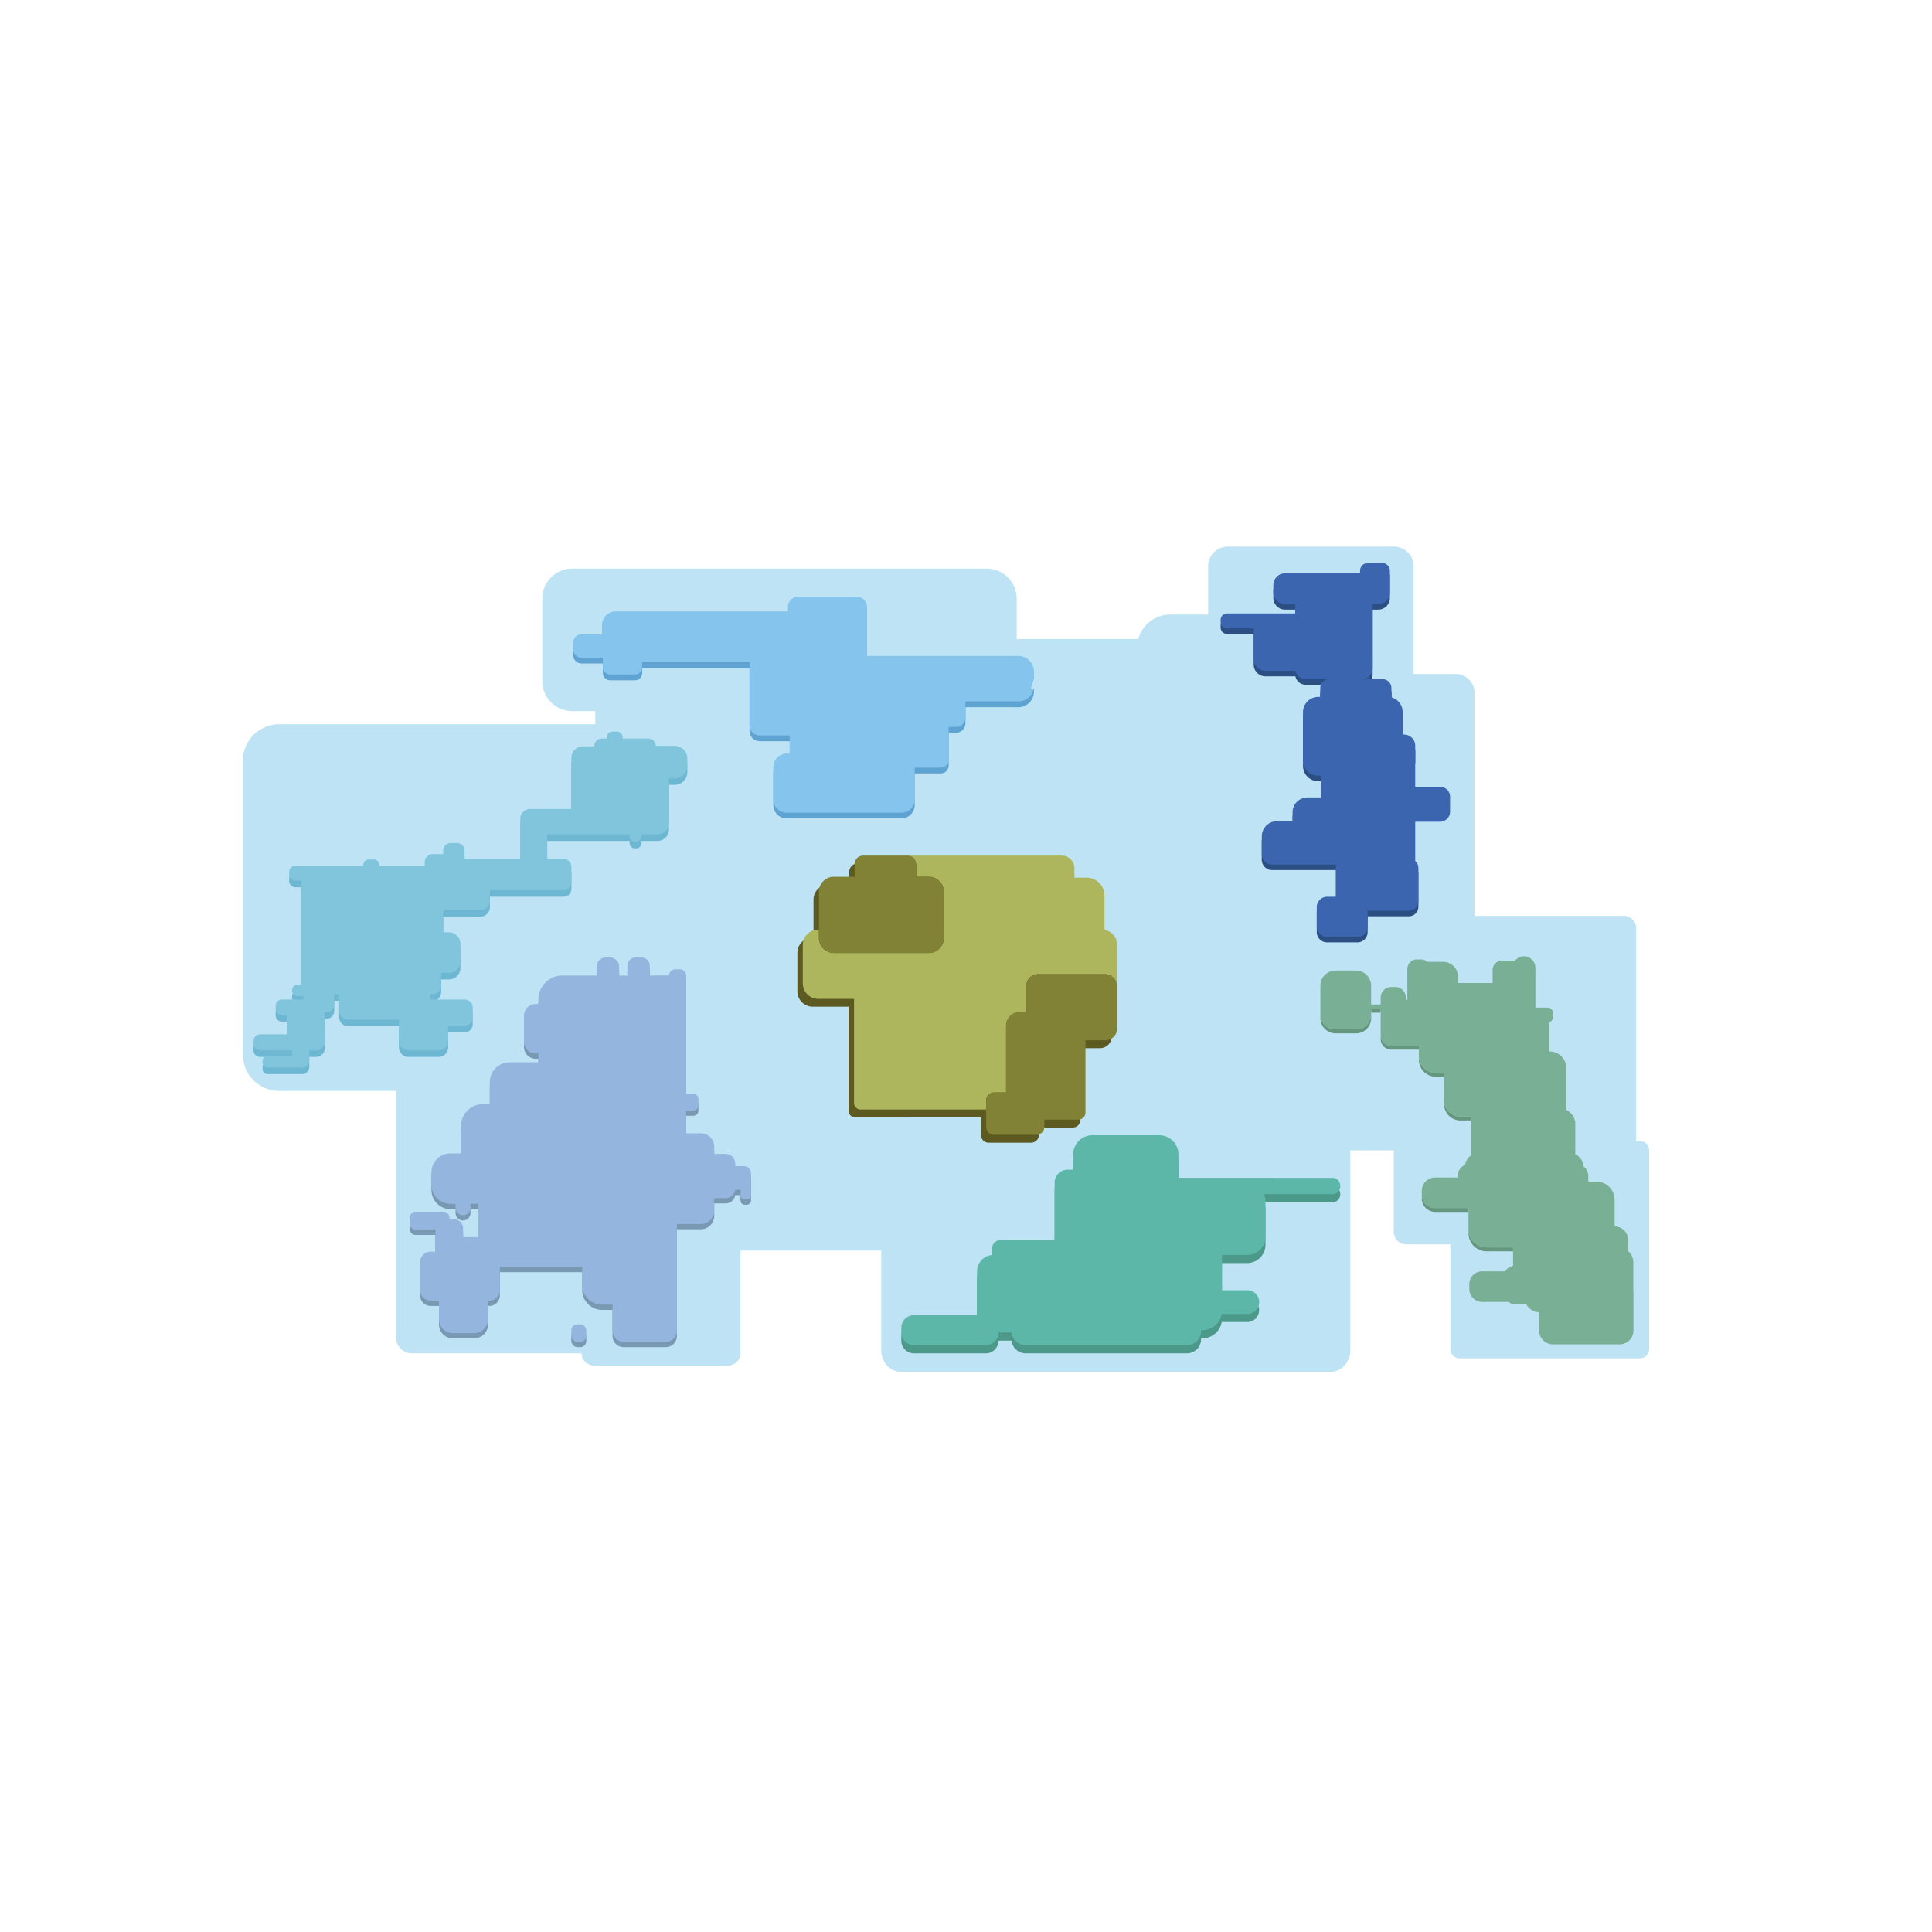 <svg xmlns="http://www.w3.org/2000/svg" viewBox="0 0 2500 2500">
  <path d="M2122,1476.5h-5.3a15.6,15.6,0,0,0,.6-4.4V1201.5a16.3,16.3,0,0,0-16.3-16.3H1908V896.6a24.4,24.4,0,0,0-24.4-24.4h-54.4V732.9a25.5,25.5,0,0,0-25.6-25.6H1588.9a25.6,25.6,0,0,0-25.6,25.6v62.3h-48.7a43.2,43.2,0,0,0-41.7,31.7H1315.6V774.6a38.8,38.8,0,0,0-38.8-38.8H740.4a38.8,38.8,0,0,0-38.7,38.8V881.4a38.8,38.8,0,0,0,38.7,38.8h30c0,.7-.1,1.4-.1,2.1v14.9H361.4a47.2,47.2,0,0,0-47.2,47.2v380.1a47.2,47.2,0,0,0,47.2,47.2H512.3v318.6a20.8,20.8,0,0,0,20.8,20.9H752.4a16.8,16.8,0,0,0,16.8,16H941.5a16.8,16.8,0,0,0,16.8-16.9V1618.2h182v128.9c0,15.5,11.6,28.1,25.9,28.1h555.3c14.3,0,25.8-12.6,25.8-28.1V1488.5h56.2v105.3a16.3,16.3,0,0,0,16.3,16.4h57v135.4a12.1,12.1,0,0,0,12,12.1H2122a12.1,12.1,0,0,0,12-12.1V1488.5A12,12,0,0,0,2122,1476.5Z" fill="#bde3f4"/>
  <g>
    <path d="M889.4,990.2v9a16.4,16.4,0,0,1-16.4,16.4h-7.4v57.8a14.9,14.9,0,0,1-14.9,14.8H830.1v2.8a6.9,6.9,0,0,1-6.8,6.8h-1.8a6.8,6.8,0,0,1-6.8-6.8v-2.8H708.1V1120h21.3a10,10,0,0,1,10,10v20.3a10,10,0,0,1-10,10H633.9v13.4a12.6,12.6,0,0,1-12.6,12.6H573.5v28.6h7.3a15,15,0,0,1,15,15v22.5a15,15,0,0,1-15,15h-10v16.8a10.7,10.7,0,0,1-10.7,10.8h-3.6v6.9h44.8a10.4,10.4,0,0,1,10.4,10.3v13.2a10.5,10.5,0,0,1-10.4,10.4H579.9v19.4a12.4,12.4,0,0,1-12.4,12.4H528.6a12.4,12.4,0,0,1-12.4-12.4v-27.4H450.3a11.4,11.4,0,0,1-11.4-11.5V1295h-6.4v13.2a10.1,10.1,0,0,1-10.1,10.1h-3.3a10.6,10.6,0,0,1,1.2,5v32.9a11.4,11.4,0,0,1-11.4,11.4h-8.7v13.1a9,9,0,0,1-3.5,7.1,6,6,0,0,1-4.7,2H346.3a6.6,6.6,0,0,1-6.6-6.5V1381a6.6,6.6,0,0,1,6.6-6.5h31.6v-6.9H336.3a8.3,8.3,0,0,1-8.2-8.3v-4.1a8.3,8.3,0,0,1,8.2-8.3H371v-23.6a5.7,5.7,0,0,1,.1-1.3h-6.3a8.1,8.1,0,0,1-8.1-8.1V1310a8.1,8.1,0,0,1,8.1-8.1h27.9v-4.3h-7.9a6.9,6.9,0,0,1-6.9-6.9v-1a6.9,6.9,0,0,1,6.9-6.9h5.3V1148.1h-7.7a8.2,8.2,0,0,1-8.2-8.2v-3.2a8.2,8.2,0,0,1,8.2-8.2h87.7v-.4a7.5,7.5,0,0,1,7.6-7.5h5.6a7.5,7.5,0,0,1,7.5,7.5v.4h58.8V1124a10.4,10.4,0,0,1,10.4-10.3h13.5V1109a9.6,9.6,0,0,1,9.6-9.6h8.3a9.6,9.6,0,0,1,9.7,9.6v11h72.1v-51.9a12.6,12.6,0,0,1,12.7-12.7h53.5V989.1a14.9,14.9,0,0,1,14.9-14.8h14.8v-.6a9.5,9.5,0,0,1,9.5-9.5H785v-1.5a7.5,7.5,0,0,1,7.5-7.5h5.7a7.5,7.5,0,0,1,7.5,7.5v1.5h33.4a9.4,9.4,0,0,1,9.5,9.5H873A16.4,16.4,0,0,1,889.4,990.2Z" fill="#6db7d2"/>
    <path d="M889.4,981.7v9a16.3,16.3,0,0,1-16.4,16.4h-7.4v57.8a14.9,14.9,0,0,1-14.9,14.8H830.1v2.8a6.8,6.8,0,0,1-6.8,6.8h-1.8a6.7,6.7,0,0,1-6.8-6.8v-2.8H708.1v31.8h21.3a10.1,10.1,0,0,1,10,10.1v20.2a10,10,0,0,1-10,10H633.9v13.4a12.5,12.5,0,0,1-12.6,12.6H573.5v28.6h7.3a15,15,0,0,1,15,15V1244a15,15,0,0,1-15,14.9h-10v16.8a10.7,10.7,0,0,1-10.7,10.8h-3.6v6.9h44.8a10.4,10.4,0,0,1,10.4,10.3v13.2a10.4,10.4,0,0,1-10.4,10.4H579.9v19.5a12.4,12.4,0,0,1-12.4,12.3H528.6a12.4,12.4,0,0,1-12.4-12.3v-27.5H450.3a10.7,10.7,0,0,1-5.3-1.3,11.4,11.4,0,0,1-6.1-10.1v-21.4h-6.4v13.2a10.1,10.1,0,0,1-10.1,10.1h-3.3a10.6,10.6,0,0,1,1.2,5v32.9a11.4,11.4,0,0,1-11.4,11.4h-8.7v13.1a9,9,0,0,1-3.5,7.1,6.1,6.1,0,0,1-4.7,2.1H346.3a6.7,6.7,0,0,1-6.6-6.6v-2.2a6.6,6.6,0,0,1,6.6-6.6h31.6v-6.9H336.3a8.3,8.3,0,0,1-8.2-8.3v-4.1a8.3,8.3,0,0,1,8.2-8.3H371v-23.6a5.7,5.7,0,0,1,.1-1.3h-6.3a8.1,8.1,0,0,1-8.1-8.1v-3.9a8.1,8.1,0,0,1,8.1-8.1h27.9v-4.3h-7.9a6.9,6.9,0,0,1-6.9-6.9v-1a6.9,6.9,0,0,1,6.9-6.9h5.3V1139.6h-7.7a8.2,8.2,0,0,1-8.2-8.2v-3.1a8.3,8.3,0,0,1,8.2-8.3h87.7v-.4a7.7,7.7,0,0,1,4.1-6.7,8.2,8.2,0,0,1,3.5-.8h5.6a7.3,7.3,0,0,1,2.5.4,7.5,7.5,0,0,1,5,7.1v.4h58.8v-4.5a10.4,10.4,0,0,1,10.4-10.3h13.5v-4.7a9.6,9.6,0,0,1,9.6-9.6h8.3a9.6,9.6,0,0,1,9.7,9.6v11h72.1v-51.9a12.7,12.7,0,0,1,12.7-12.7h53.5V980.6a14.9,14.9,0,0,1,14.9-14.8h14.8v-.6a9.6,9.6,0,0,1,9.5-9.5H785v-1.5a7.6,7.6,0,0,1,7.5-7.5h5.7a7.6,7.6,0,0,1,7.5,7.5v1.5h33.4a9.5,9.5,0,0,1,9.5,9.5H873A16.4,16.4,0,0,1,889.4,981.7Z" fill="#81c5dd"/>
  </g>
  <g>
    <path d="M971.8,1525.1v28.3a5.5,5.5,0,0,1-5.5,5.5h-2.6a5.5,5.5,0,0,1-5.5-5.5v-7h-6.9a12.6,12.6,0,0,1-12.4,10.8H924.2v16.1a17.4,17.4,0,0,1-17.4,17.4H875.9v138.1a14.3,14.3,0,0,1-14.4,14.4H807a14.4,14.4,0,0,1-14.4-14.4V1695H779.1a25.7,25.7,0,0,1-25.7-25.6v-23.2H646.8v30a13.7,13.7,0,0,1-13.7,13.7h-1.6v23.9a18.1,18.1,0,0,1-18.1,18.1H586.1a18.1,18.1,0,0,1-18.1-18.1v-23.9H557.3a13.7,13.7,0,0,1-13.7-13.7v-36.1a13.8,13.8,0,0,1,13.7-13.7h6.1V1598H538a8,8,0,0,1-8-8v-7.2a8,8,0,0,1,8-8h35.6a8,8,0,0,1,8,8v1.6h5.8a11.8,11.8,0,0,1,11.8,11.8v11.5H619v-43.1H608.8v5.2a9.6,9.6,0,0,1-9.5,9.5h-.2a9.6,9.6,0,0,1-9.6-9.5v-5.2h-6.6a24.6,24.6,0,0,1-24.6-24.6v-16.1a24.6,24.6,0,0,1,24.6-24.5h13.4v-34.8a3.8,3.8,0,0,1,.1-1,28.3,28.3,0,0,1,4.3-14.4l1.8-2.6a28.8,28.8,0,0,1,8.5-7.4,29.1,29.1,0,0,1,14.7-3.9h8.1v-28.1a25.8,25.8,0,0,1,25.8-25.8h37.1V1370h-3.5a15.2,15.2,0,0,1-15.2-15.2v-33.6a15.2,15.2,0,0,1,15.2-15.2h3.5v-5.9a31,31,0,0,1,31-31h44.5v-11.6a11.7,11.7,0,0,1,11.7-11.7h5.5a11.8,11.8,0,0,1,11.7,11.7v11.6h10.8v-12.4a10.8,10.8,0,0,1,10.8-10.9h7.2a10.9,10.9,0,0,1,10.9,10.9v12.4h24.9a8.1,8.1,0,0,1,8.1-7.9h6a8,8,0,0,1,8.1,8v153h9.2a6.6,6.6,0,0,1,6.6,6.7v8.2a6.6,6.6,0,0,1-6.6,6.7h-9.2v29.5h18.9a17.3,17.3,0,0,1,17.4,17.3v9.3h14.7a12.5,12.5,0,0,1,12.5,12.5v3.4h11.1A9.3,9.3,0,0,1,971.8,1525.1Z" fill="#7998b2"/>
    <rect x="739.3" y="1720.5" width="19.3" height="22.69" rx="7.7" fill="#7998b2"/>
    <path d="M971.8,1518.3v28.3a5.5,5.5,0,0,1-5.5,5.5h-2.6a5.5,5.5,0,0,1-5.5-5.5v-7h-6.9a12.6,12.6,0,0,1-12.4,10.8H924.2v16.1a17.4,17.4,0,0,1-17.4,17.4H875.9V1722a14.4,14.4,0,0,1-14.4,14.4H807a14.5,14.5,0,0,1-14.4-14.4v-33.8H779.1a25.7,25.7,0,0,1-25.7-25.6v-23.2H646.8v30a13.7,13.7,0,0,1-13.7,13.7h-1.6V1707a18.1,18.1,0,0,1-18.1,18.1H586.1A18.1,18.1,0,0,1,568,1707v-23.9H557.3a13.7,13.7,0,0,1-13.7-13.7v-36.1a13.7,13.7,0,0,1,13.7-13.7h6.1v-28.4H538a8,8,0,0,1-8-8V1576a8,8,0,0,1,8-8h35.6a8,8,0,0,1,8,8v1.6h5.8a11.8,11.8,0,0,1,11.8,11.8v11.5H619v-43.1H608.8v5.2a9.6,9.6,0,0,1-9.5,9.5h-.2a9.6,9.6,0,0,1-9.6-9.5v-5.2h-6.6a24.6,24.6,0,0,1-24.6-24.6v-16.1a24.6,24.6,0,0,1,24.6-24.6h13.4v-34.7a30.3,30.3,0,0,1,1.3-8.6,27.7,27.7,0,0,1,1-2.6,29,29,0,0,1,4.4-7.4,29.4,29.4,0,0,1,22.7-10.7h8.1v-28.1a25.7,25.7,0,0,1,25.8-25.8h37.1v-11.4h-3.5a15.1,15.1,0,0,1-15-12.8,19.4,19.4,0,0,1-.2-2.4v-33.6a15.3,15.3,0,0,1,15.2-15.3h3.5v-5.8a31,31,0,0,1,31-31h44.5v-11.6a11.7,11.7,0,0,1,11.7-11.7h5.5a11.8,11.8,0,0,1,11.7,11.7v11.6h10.8v-12.4a10.8,10.8,0,0,1,10.8-10.9h7.2a10.9,10.9,0,0,1,10.9,10.9v12.4h24.9a8.2,8.2,0,0,1,8.1-8h6a8.1,8.1,0,0,1,8.1,8.1v153h9.2a6.6,6.6,0,0,1,6.6,6.7v8.2a6.6,6.6,0,0,1-6.6,6.7h-9.2v29.5h18.9a17.3,17.3,0,0,1,17.4,17.3v9.3h14.7a12.5,12.5,0,0,1,12.5,12.5v3.4h11.1A9.3,9.3,0,0,1,971.8,1518.3Z" fill="#94b5dd"/>
    <rect x="739.3" y="1713.7" width="19.3" height="22.69" rx="7.7" fill="#94b5dd"/>
  </g>
  <g>
    <path d="M1823,1118.1h-12.3v-19.7a13.6,13.6,0,0,0-13.5-13.5h-24.5v-26.5a19.2,19.2,0,0,0-19.3-19.3h-7.2v-26.5a8.8,8.8,0,0,0-.2-1.7h49.4a20,20,0,0,0,17.7-10.9h3.8a14.5,14.5,0,0,0,14.5-14.6V972.3a14.5,14.5,0,0,0-14.5-14.5h-1.7V928.6a19.9,19.9,0,0,0-14.5-19v-12A11.6,11.6,0,0,0,1789,886h-25.5a13.5,13.5,0,0,0,12.7-13.4V788.9h7.1a15.2,15.2,0,0,0,15.2-15.2V745.8a10,10,0,0,0-10-10h-18.6a10,10,0,0,0-10,10v3.3h-97.1a15.2,15.2,0,0,0-15.1,15.2v9.4a15.2,15.2,0,0,0,15.1,15.2H1676V801h-88.3a8.2,8.2,0,0,0-8.2,8.2v2.9a8.2,8.2,0,0,0,8.2,8.2h34.6V860a15.2,15.2,0,0,0,15.2,15.2h38.8a13.3,13.3,0,0,0,13.1,10.8h29.9a11.7,11.7,0,0,0-10.9,11.6v11.3h-2.6a19.7,19.7,0,0,0-19.7,19.7v62.5a19.8,19.8,0,0,0,19.7,19.8h3.7a9.1,9.1,0,0,0-.1,1.7v26.5h-17.6a19.2,19.2,0,0,0-19.2,19.3v11.4h-20.3a19.6,19.6,0,0,0-19.6,19.6v23a13.5,13.5,0,0,0,13.6,13.5h82.4v41.7h-11.5a13.3,13.3,0,0,0-13.3,13.2v25.4a13.3,13.3,0,0,0,13.3,13.2h39.2a13.2,13.2,0,0,0,13.3-13.2v-20.5H1823a12.4,12.4,0,0,0,12.4-12.4v-42.8A12.4,12.4,0,0,0,1823,1118.1Z" fill="#2b4e83"/>
    <path d="M1863.4,1018.1h-32.1v-53a14.6,14.6,0,0,0-14.6-14.6H1815V921.4a20.8,20.8,0,0,0-1.3-7.1,19.5,19.5,0,0,0-2.6-4.7,10.1,10.1,0,0,0-1.3-1.6h0l-.7-.6a11.2,11.2,0,0,0-2-1.8l-.2-.2-1.2-.7-.5-.3a15.2,15.2,0,0,0-4.7-2v-12a11.6,11.6,0,0,0-11.6-11.6h-25.1a15.1,15.1,0,0,0,4.3-1.1,13.5,13.5,0,0,0,6.6-6.3,10.9,10.9,0,0,0,1.4-5.4c0-.2.1-.4.1-.6V781.7h7.1a15.2,15.2,0,0,0,15.2-15.2V738.6a10,10,0,0,0-10-10h-18.6a10,10,0,0,0-10,10v3.3h-97.1a15.2,15.2,0,0,0-15.1,15.1v9.5a15.2,15.2,0,0,0,15.1,15.2H1676v12.1h-88.3a8.3,8.3,0,0,0-8.2,8.3v2.8a8.2,8.2,0,0,0,8.2,8.2h34.6v39.7a15.4,15.4,0,0,0,8.5,13.7,15,15,0,0,0,6.7,1.5h38.8a13.4,13.4,0,0,0,13.1,10.9h29.8a11.5,11.5,0,0,0-10.8,11.6v11.3h-2.6a19.7,19.7,0,0,0-19.7,19.7v62.5a19.7,19.7,0,0,0,19.7,19.7h3.7a10.9,10.9,0,0,0-.1,1.8v26.4h-17.6a19.9,19.9,0,0,0-6,1,23.2,23.2,0,0,0-3.9,1.8,19.2,19.2,0,0,0-9.3,16.5v11.5h-20.3a23,23,0,0,0-4.5.5,19.6,19.6,0,0,0-15,17.8v24.3a13.4,13.4,0,0,0,13.5,13.5h82.4v41.6h-11.5a13.1,13.1,0,0,0-9.7,4.3,12.7,12.7,0,0,0-2.6,3.9,14.5,14.5,0,0,0-1,5.1V1199a13.3,13.3,0,0,0,13.3,13.2h39.2a11.8,11.8,0,0,0,2.7-.3,17,17,0,0,0,3.2-1,14.2,14.2,0,0,0,5.8-5.6,13.8,13.8,0,0,0,1.6-6.1v-20.8H1823a12.8,12.8,0,0,0,7.7-2.6,12.5,12.5,0,0,0,4.5-7.3,19.5,19.5,0,0,0,.2-2.5v-42.7a12.2,12.2,0,0,0-4.2-9.3h.1v-50.7h32.1a13,13,0,0,0,13-13V1031A13,13,0,0,0,1863.4,1018.1Z" fill="#3b66af"/>
  </g>
  <g>
    <path d="M1734.3,1545.1v.3a10.3,10.3,0,0,1-10.3,10.4h-88.2a24.4,24.4,0,0,1,1.7,9v46a23.6,23.6,0,0,1-23.6,23.6h-32.7v45.8h32.9a15.2,15.2,0,0,1,15.2,15.3,15.4,15.4,0,0,1-15.2,15.2h-33.2a25.4,25.4,0,0,1-25,21.1h-1.7v1.1a18.3,18.3,0,0,1-18.3,18.3H1327.2a18.3,18.3,0,0,1-18.2-16.4h-17.1v.2a16.2,16.2,0,0,1-16.2,16.2h-93.1a16.3,16.3,0,0,1-16.3-16.2v-6.3a16.2,16.2,0,0,1,16.3-16.2h81.7v-56.9a21.2,21.2,0,0,1,19.4-21.1v-8.1a11.3,11.3,0,0,1,11.3-11.3h69.7v-74.4a16.6,16.6,0,0,1,16.6-16.6h7.4v-19.7a25,25,0,0,1,24.9-24.9H1500a25,25,0,0,1,24.9,24.9v30.3H1724A10.3,10.3,0,0,1,1734.3,1545.1Z" fill="#4c998a"/>
    <path d="M1734.3,1534.5v.4a10.3,10.3,0,0,1-10.3,10.3h-88.2a24.9,24.9,0,0,1,1.7,9.1v45.9a23.7,23.7,0,0,1-23.6,23.7h-32.7v45.7h32.9a15.3,15.3,0,0,1,0,30.6h-33.2a25.5,25.5,0,0,1-25,21.1h-1.7v1.1a18.2,18.2,0,0,1-18.3,18.2H1327.2a18.3,18.3,0,0,1-18.2-16.4h-17.1v.2a16.1,16.1,0,0,1-16.2,16.2h-93.1a16.2,16.2,0,0,1-16.3-16.2v-6.3a16.3,16.3,0,0,1,16.3-16.2h81.7v-56.8a21.2,21.2,0,0,1,19.4-21.1v-8.2a11.4,11.4,0,0,1,11.3-11.3h69.7v-74.4a16.5,16.5,0,0,1,16.6-16.5h7.4v-19.7a24.9,24.9,0,0,1,24.9-24.9H1500a24.9,24.9,0,0,1,24.9,24.9v30.2H1724A10.4,10.4,0,0,1,1734.3,1534.5Z" fill="#5db7a8"/>
  </g>
  <g>
    <path d="M1337.9,877.3c-1.4,4.8-2.9,9.4-4.3,14h1.5v.8h1.9v-.8h.6l.3-.9v5.8c-.1.5-.1.9-.2,1.4a11.4,11.4,0,0,1-.7,3.2,1.4,1.4,0,0,1-.2.6,15.6,15.6,0,0,1-1.7,3.7,16.1,16.1,0,0,1-3.2,4.2,19,19,0,0,1-5.2,3.7,19.5,19.5,0,0,1-9,2.1h-68.4v20.8a12.5,12.5,0,0,1-8.3,11.7,13.4,13.4,0,0,1-4,.7h-9.4v42.2a10.2,10.2,0,0,1-8.2,10.1,7.5,7.5,0,0,1-2.1.2h-33.7v41.9h0a17.3,17.3,0,0,1-17.3,16.3H1018a17.3,17.3,0,0,1-17.3-17.2V999.8a17.3,17.3,0,0,1,17.3-17.2h3.9V959.1H983.1a13.2,13.2,0,0,1-13.2-13.2V864.3H831v6.6a9.4,9.4,0,0,1-9.4,9.4H789.5a9.4,9.4,0,0,1-9.4-9.4V858.5H752.4A10.6,10.6,0,0,1,741.8,848v-9.2a10.6,10.6,0,0,1,10.6-10.5H779V816.7a18.2,18.2,0,0,1,18.1-18.2h222.5v-5.7a13.1,13.1,0,0,1,13.1-13.1h76a13.2,13.2,0,0,1,13.2,13.1v63.5h195.8a20.5,20.5,0,0,1,11.5,3.5l1.7,1.4a19.8,19.8,0,0,1,6.9,13.6,8.6,8.6,0,0,1,.1,1.6Z" fill="#5ea3d2"/>
    <path d="M1337.9,869v8.3c-1.4,4.8-2.9,9.4-4.3,14h1.5v.8h1.9v-.8h.6a6.4,6.4,0,0,1-.2.7h0a9.3,9.3,0,0,1-.4,1.3,5.8,5.8,0,0,1-.6,1.7c-.1.4-.3.7-.4,1.1s-.5,1-.8,1.4,0,.1-.1.1l-1,1.7c-.6.7-1.1,1.4-1.7,2l-2.7,2.4-2.6,1.6a19.8,19.8,0,0,1-9.4,2.3h-68.4v20.8a12.5,12.5,0,0,1-8.3,11.7,13.4,13.4,0,0,1-4,.6h-9.4V983a10.3,10.3,0,0,1-10.1,10.4h-33.9v41a18,18,0,0,1-1.1,6.2,17.3,17.3,0,0,1-16.2,11.1H1018a17.3,17.3,0,0,1-17.3-17.3v-42a17.4,17.4,0,0,1,17.3-17.3h3.9V951.7H983.1a15.3,15.3,0,0,1-3-.3,21.5,21.5,0,0,1-2.7-1,13.1,13.1,0,0,1-7.5-11.9V856.8H831v6.6a9.4,9.4,0,0,1-9.4,9.4H789.5a9.4,9.4,0,0,1-9.4-9.4V851.1H752.4a10.6,10.6,0,0,1-10.6-10.5v-9.3a10.6,10.6,0,0,1,10.6-10.5H779V809.2a18.1,18.1,0,0,1,18.1-18.1h222.5v-5.7a13.2,13.2,0,0,1,13.1-13.2h76a13.2,13.2,0,0,1,13.2,13.2v63.4H1318a20.2,20.2,0,0,1,19.9,20.2Z" fill="#85c4ec"/>
  </g>
  <g>
    <g>
      <path d="M1889.9,1449.9h13.2v-5.1h-13.2a21.3,21.3,0,0,1-21.3-20.7v4.4A21.3,21.3,0,0,0,1889.9,1449.9Z" fill="#65967e"/>
      <path d="M1886.8,1272h0v0Z" fill="#65967e"/>
      <path d="M1957.4,1687.2a14,14,0,0,1-3.6-1.3A14,14,0,0,0,1957.4,1687.2Z" fill="#65967e"/>
      <path d="M1923.1,1619.2h34.8v-5.1h-34.8a23.5,23.5,0,0,1-22.9-22.9v4.5A23.5,23.5,0,0,0,1923.1,1619.2Z" fill="#65967e"/>
      <path d="M1974.9,1687.7a11.4,11.4,0,0,0,1.5,2.3,11.4,11.4,0,0,1-1.5-2.3Z" fill="#65967e"/>
      <path d="M1979.2,1693a26.2,26.2,0,0,0,3.4,2.4l1,.6-1-.6A26.2,26.2,0,0,1,1979.2,1693Z" fill="#65967e"/>
      <path d="M1786.6,1305.3h-12.4v7.1a19.6,19.6,0,0,1-19.6,19.6h-26.4a19.6,19.6,0,0,1-19.6-19v4.5a19.6,19.6,0,0,0,19.6,19.6h26.5a19.6,19.6,0,0,0,19.6-19.6v-7.1h12.3Z" fill="#65967e"/>
      <path d="M1836,1353.1h-35.6a13.8,13.8,0,0,1-13.8-13.4v4.7a13.8,13.8,0,0,0,13.8,13.8H1836Z" fill="#65967e"/>
      <path d="M1900.2,1563.1h-43.1a17.4,17.4,0,0,1-17.3-16.8v4.6a17.4,17.4,0,0,0,17.3,17.3h43.1Z" fill="#65967e"/>
      <path d="M1858.1,1393.3h10.5v-5.1h-10.5a22,22,0,0,1-22.1-21.4v4.4A22.1,22.1,0,0,0,1858.1,1393.3Z" fill="#65967e"/>
    </g>
    <path d="M2113.7,1679.1v-4.6a21.1,21.1,0,0,0-.2-2.6h0v-38a19.8,19.8,0,0,0-6.8-15h0v-14.6a17.3,17.3,0,0,0-17.2-17.3h-.2v-34.4a23.5,23.5,0,0,0-23.5-23.5h-9.9a4.6,4.6,0,0,0-.7-.7h0v-6.8a15.2,15.2,0,0,0-6.4-12.4,17,17,0,0,0-10.4-15.4h0v-40.2a19.9,19.9,0,0,0-1.1-5.5,23.2,23.2,0,0,0-1.8-3.9,14.3,14.3,0,0,0-1.4-2,22.4,22.4,0,0,0-3.4-3.5,21.4,21.4,0,0,0-4.1-2.5h0v-54.3a21.3,21.3,0,0,0-21.4-21.3h-.4v-34.6a18.3,18.3,0,0,0-.2-3.3,6.7,6.7,0,0,0,4.9-6.4v-5.6a6.7,6.7,0,0,0-6.7-6.8h-16v-51.5a14.8,14.8,0,0,0-4.4-10.5,14.6,14.6,0,0,0-21.9,1.1h-16.8a12.3,12.3,0,0,0-12.3,12.3V1272h-44.6v-7.8a19.6,19.6,0,0,0-19.6-19.6h-20.5a12.1,12.1,0,0,0-8.2-3.1h-5.1a12.3,12.3,0,0,0-12.3,12.3v40h-1.9V1291a13.8,13.8,0,0,0-13.8-13.8h-5a13.8,13.8,0,0,0-13.8,13.8v8.9h-12.4v-24.4a19.6,19.6,0,0,0-19.6-19.6h-26.4a19.6,19.6,0,0,0-19.6,19.6V1313a19.6,19.6,0,0,0,19.6,19h26.4a19.6,19.6,0,0,0,19.6-19.6v-7.1h12.4v34.5a13.8,13.8,0,0,0,13.8,13.4H1836v13.7a22,22,0,0,0,22.1,21.4h10.5v35.9a21.3,21.3,0,0,0,21.3,20.7h13.2v50.5a17.3,17.3,0,0,0-7.3,12.1,15.3,15.3,0,0,0-9.5,14.1v2.1h-29.2a17.3,17.3,0,0,0-17.3,17.3v5.4a17.4,17.4,0,0,0,17.3,16.8h43.1v28.1a23.5,23.5,0,0,0,22.9,22.9h34.8v23.7a16.3,16.3,0,0,0-10.3,7.2h-29.7a16.8,16.8,0,0,0-16.2,12.7,25.1,25.1,0,0,0-.4,2.7v8.1a16.7,16.7,0,0,0,16.6,16.1h33.8a16.6,16.6,0,0,0,9.5,3.1h13.7a20.3,20.3,0,0,0,7.7,7.7,20.9,20.9,0,0,0,8.9,2.6v23.4a17.9,17.9,0,0,0,4,11.3,10.7,10.7,0,0,0,1.4,1.6l1.1,1a18.3,18.3,0,0,0,11.6,4.2h86a18.1,18.1,0,0,0,18.1-18.1v-42.3Z" fill="#79af95"/>
  </g>
  <g>
    <path d="M1438.6,1282.7a10.9,10.9,0,0,1-.1,1.8,7.6,7.6,0,0,1,.1,1.5v55.1a15.2,15.2,0,0,1-15.2,15.2h-25.7v93.5a9.3,9.3,0,0,1-9.3,9.2h-43.9v9.3a10.5,10.5,0,0,1-10.4,10.4h-54.6a10.4,10.4,0,0,1-10.3-10.4v-22.4H1106.7a8.5,8.5,0,0,1-8.6-8.5V1302.7h-46.3a20,20,0,0,1-20-20v-49.6a20,20,0,0,1,20-20h.9v-49a19.4,19.4,0,0,1,19.3-19.4h26.9v-16.4a11,11,0,0,1,11-11h256.8a16.7,16.7,0,0,1,16.7,16.6V1146H1399a23.1,23.1,0,0,1,23.2,23.2v44.2a20.1,20.1,0,0,1,16.4,19.7Z" fill="#5c5a20"/>
    <path d="M1445.6,1222.8v49.7c0,.6-.1,1.2-.1,1.7a15.3,15.3,0,0,0-15.2-13.6h-87a15.3,15.3,0,0,0-13.3,7.7,16.8,16.8,0,0,0-1.7,4.9,22.8,22.8,0,0,0-.2,2.6v33.9h-8.5a17.6,17.6,0,0,0-17.7,17.6v86.3h-15.4a10.4,10.4,0,0,0-10.4,10.4v11.7H1113.6a8.5,8.5,0,0,1-8.5-8.5V1292.5h-46.3a20,20,0,0,1-20-20v-49.7a19.9,19.9,0,0,1,20-19.9h.9v10.9a19.2,19.2,0,0,0,19.3,19.3h123a19.3,19.3,0,0,0,19.3-19.3v-59.9a19.4,19.4,0,0,0-19.3-19.4h-16.3v-16.4a11,11,0,0,0-11-11h199a16.6,16.6,0,0,1,16.6,16.6v12H1406a23.2,23.2,0,0,1,23.2,23.2v44.3A20,20,0,0,1,1445.6,1222.8Z" fill="#adb65c"/>
    <path d="M1221.3,1153.9v59.9a19.3,19.3,0,0,1-19.3,19.3H1079a19.2,19.2,0,0,1-19.3-19.3v-59.9a19.3,19.3,0,0,1,19.3-19.4h26.9v-16.4a11,11,0,0,1,11-11h57.8a11,11,0,0,1,11,11v16.4H1202A19.4,19.4,0,0,1,1221.3,1153.9Z" fill="#828236"/>
    <path d="M1445.5,1274.2a15.3,15.3,0,0,0-15.2-13.6h-87a15.3,15.3,0,0,0-13.3,7.7,16.8,16.8,0,0,0-1.7,4.9,22.8,22.8,0,0,0-.2,2.6v33.9h-8.5a17.6,17.6,0,0,0-17.7,17.6v86.3h-15.4a10.4,10.4,0,0,0-10.4,10.4v34.1a10.4,10.4,0,0,0,10.4,10.3h54.6a10.3,10.3,0,0,0,10.3-10.3v-9.3h44a9.2,9.2,0,0,0,9.2-9.3v-93.4h25.7a15.3,15.3,0,0,0,15.3-15.2v-55.1C1445.6,1275.2,1445.5,1274.7,1445.5,1274.2Z" fill="#828236"/>
  </g>
</svg>
